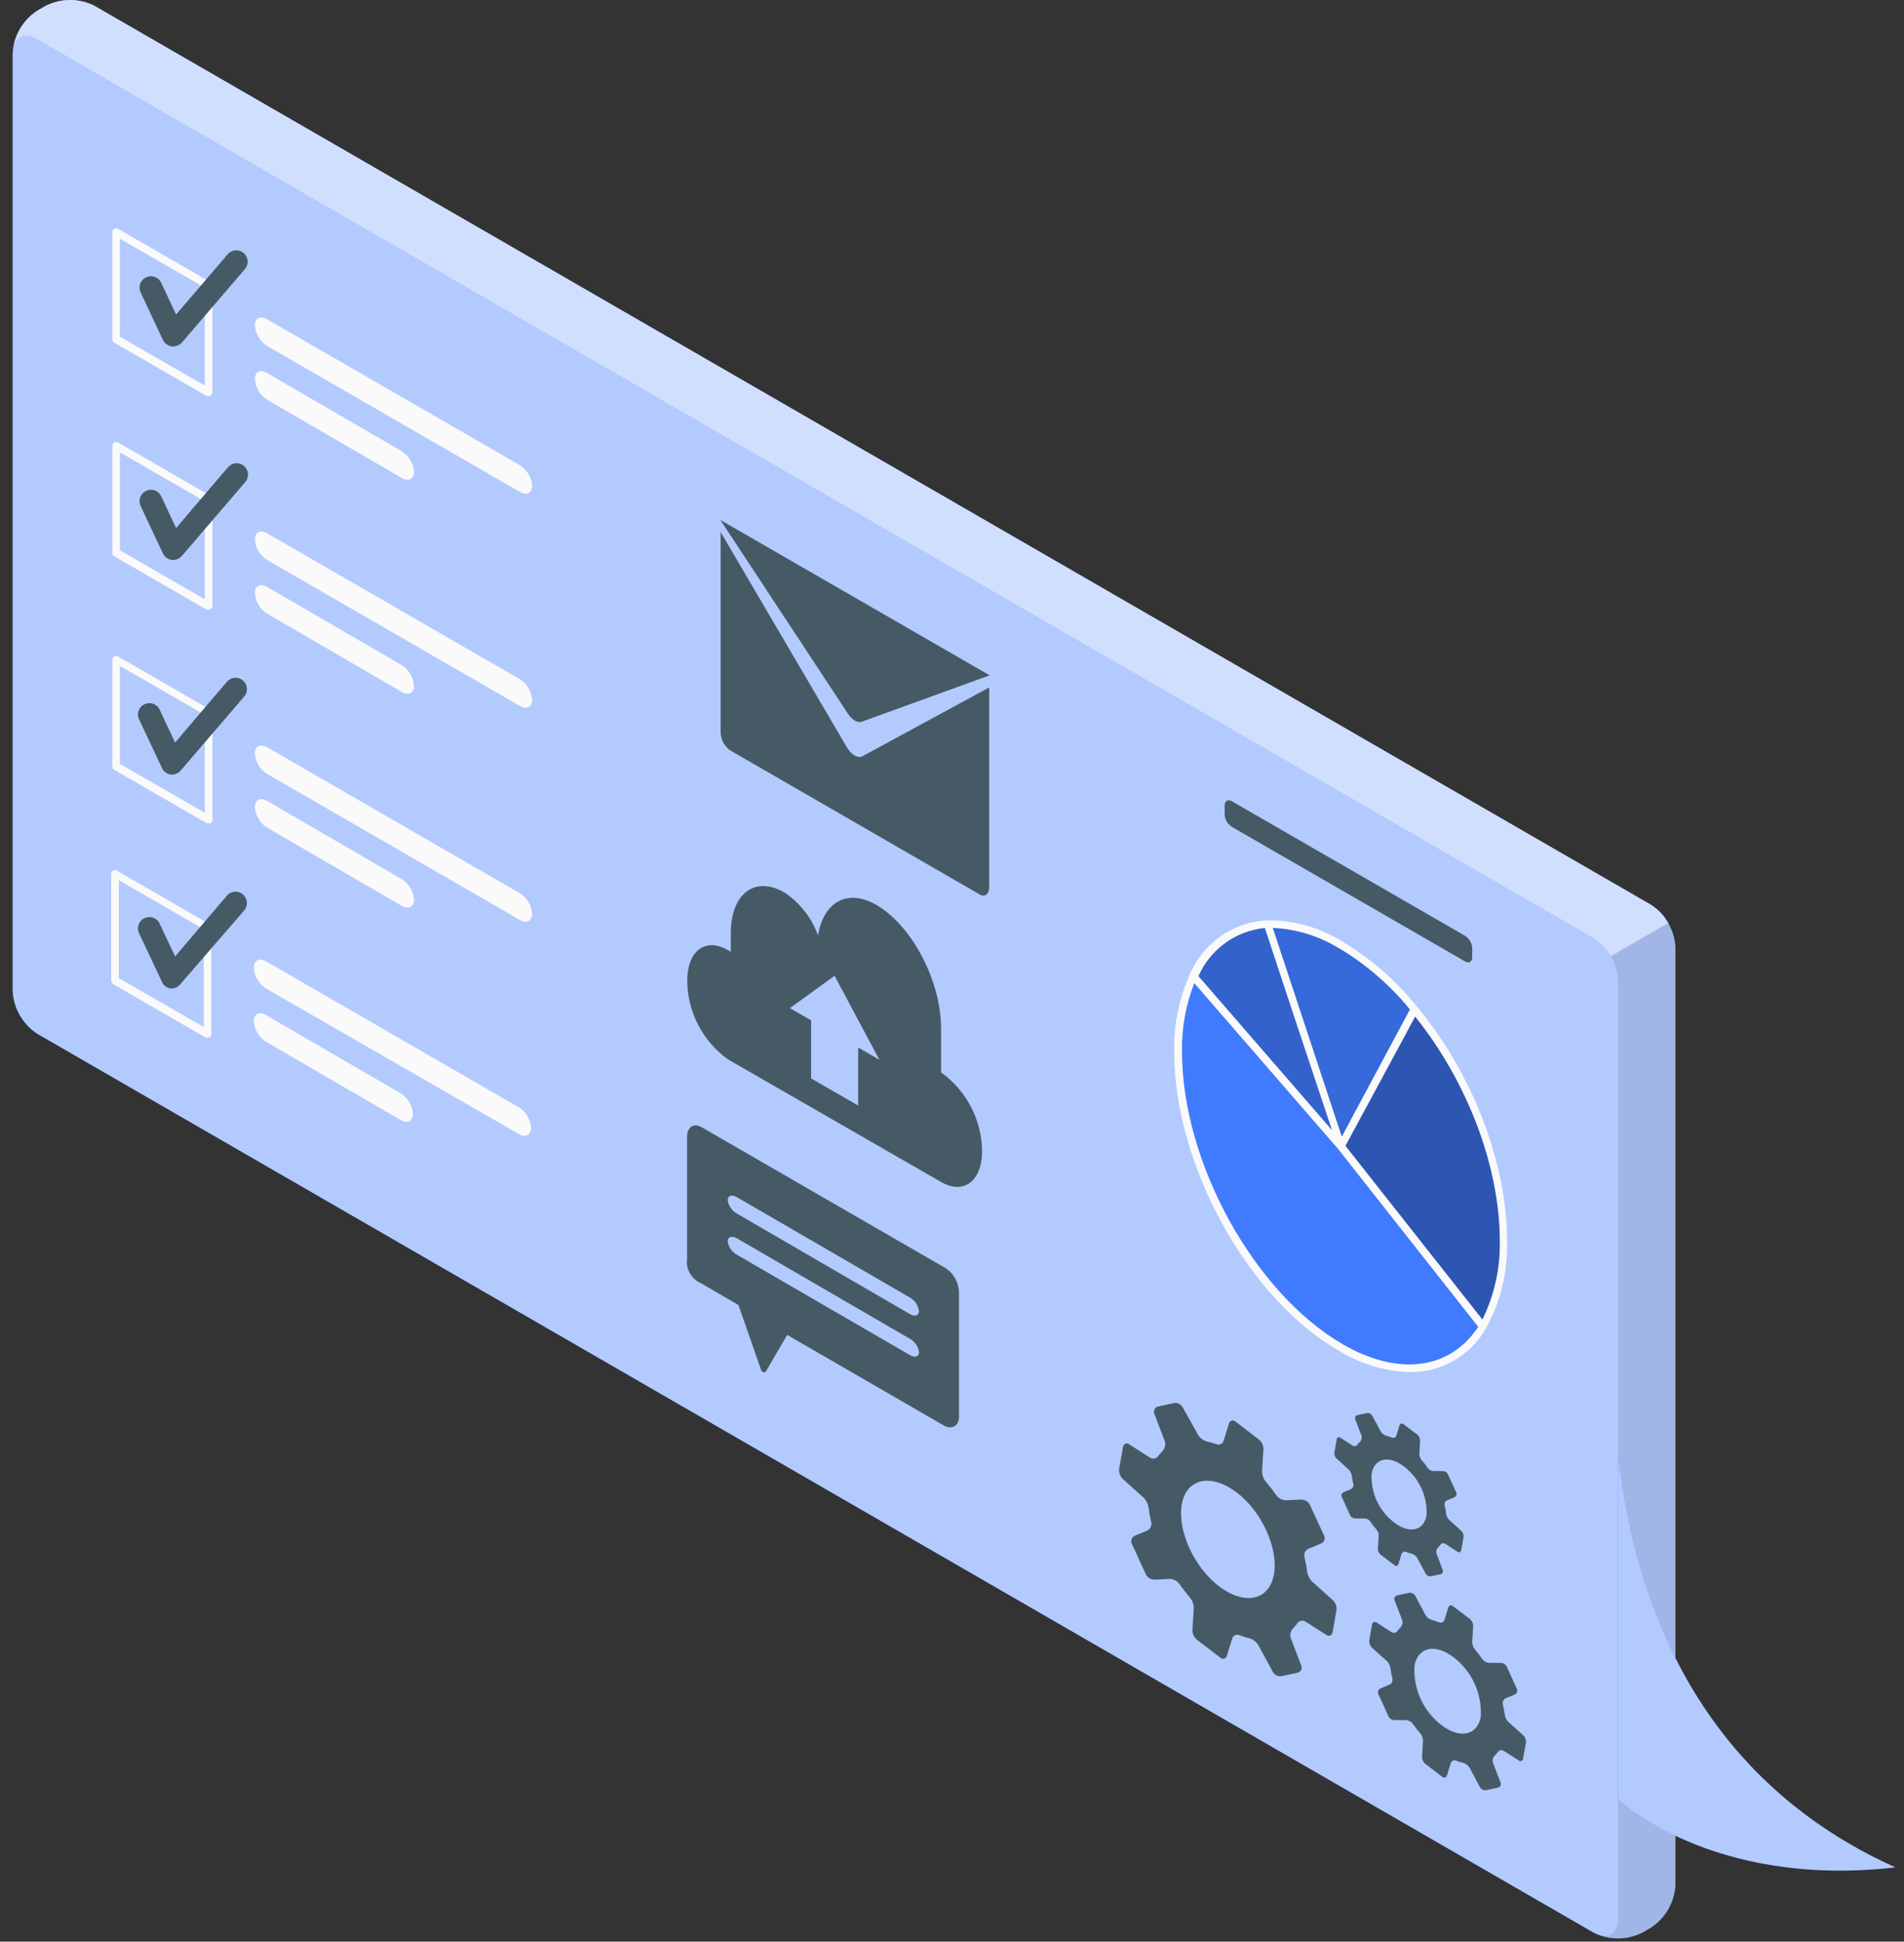 <svg width="103" height="105" viewBox="0 0 103 105" fill="none" xmlns="http://www.w3.org/2000/svg">
<rect x="0" y="0" width="103" height="105" fill="#333333" stroke="none"/>
<path d="M88.853 104.506L89.31 104.241C89.696 103.988 90.017 103.648 90.247 103.247C90.477 102.847 90.61 102.398 90.634 101.937V51.226C90.61 50.766 90.477 50.318 90.247 49.918C90.017 49.519 89.696 49.18 89.31 48.928L5.116 0.316C4.705 0.108 4.252 0 3.791 0C3.331 0 2.878 0.108 2.467 0.316L2.01 0.581C1.624 0.834 1.303 1.174 1.073 1.575C0.843 1.975 0.71 2.424 0.686 2.885V53.596C0.71 54.057 0.843 54.506 1.073 54.906C1.303 55.307 1.624 55.647 2.01 55.9L86.198 104.506C86.609 104.715 87.064 104.824 87.525 104.824C87.987 104.824 88.442 104.715 88.853 104.506Z" fill="#407BFF"/>
<path opacity="0.6" d="M88.853 104.506L89.31 104.241C89.696 103.988 90.017 103.648 90.247 103.247C90.477 102.847 90.61 102.398 90.634 101.937V51.226C90.61 50.766 90.477 50.318 90.247 49.918C90.017 49.519 89.696 49.18 89.31 48.928L5.116 0.316C4.705 0.108 4.252 0 3.791 0C3.331 0 2.878 0.108 2.467 0.316L2.01 0.581C1.624 0.834 1.303 1.174 1.073 1.575C0.843 1.975 0.71 2.424 0.686 2.885V53.596C0.71 54.057 0.843 54.506 1.073 54.906C1.303 55.307 1.624 55.647 2.01 55.9L86.198 104.506C86.609 104.715 87.064 104.824 87.525 104.824C87.987 104.824 88.442 104.715 88.853 104.506Z" fill="white"/>
<path opacity="0.4" d="M0.686 2.672C0.779 2.01 1.348 1.732 2.01 2.116L86.205 50.728C86.597 50.971 86.921 51.311 87.145 51.715L90.257 49.921C90.036 49.513 89.712 49.17 89.317 48.928L5.116 0.322C4.706 0.111 4.252 0.001 3.791 0.001C3.331 0.001 2.877 0.111 2.467 0.322L2.01 0.58C1.653 0.814 1.351 1.122 1.122 1.483C0.894 1.844 0.745 2.249 0.686 2.672Z" fill="white"/>
<path opacity="0.1" d="M86.423 104.612C86.812 104.767 87.231 104.838 87.65 104.82C88.068 104.802 88.479 104.695 88.853 104.506L89.317 104.241C89.702 103.987 90.022 103.647 90.252 103.246C90.483 102.846 90.615 102.398 90.641 101.937V51.226C90.627 50.758 90.493 50.302 90.25 49.902L87.138 51.696C87.379 52.097 87.513 52.553 87.529 53.02V103.738C87.529 104.499 87.046 104.85 86.423 104.612Z" fill="black"/>
<path d="M87.528 97.289C87.528 97.289 92.527 102.122 102.532 100.984C96.01 98.057 89.031 91.86 87.528 78.67V97.289Z" fill="#407BFF"/>
<path opacity="0.6" d="M87.528 97.289C87.528 97.289 92.527 102.122 102.532 100.984C96.01 98.057 89.031 91.86 87.528 78.67V97.289Z" fill="white"/>
<path d="M11.287 21.417C11.252 21.427 11.215 21.427 11.181 21.417L6.182 18.53C6.15 18.512 6.124 18.486 6.105 18.455C6.087 18.424 6.077 18.388 6.076 18.352V12.552C6.077 12.515 6.087 12.48 6.105 12.448C6.124 12.417 6.15 12.391 6.182 12.373C6.214 12.357 6.249 12.348 6.284 12.348C6.32 12.348 6.355 12.357 6.387 12.373L11.386 15.26C11.418 15.278 11.444 15.304 11.462 15.335C11.481 15.367 11.491 15.402 11.492 15.438V21.212C11.492 21.249 11.483 21.285 11.464 21.316C11.445 21.348 11.418 21.374 11.386 21.391C11.356 21.409 11.322 21.418 11.287 21.417ZM6.486 18.206L11.081 20.855V15.558L6.486 12.909V18.206Z" fill="#FAFAFA"/>
<path d="M11.287 32.971C11.252 32.978 11.216 32.978 11.181 32.971L6.182 30.084C6.15 30.066 6.124 30.04 6.105 30.009C6.087 29.978 6.077 29.942 6.076 29.906V24.099C6.078 24.064 6.09 24.03 6.109 24C6.128 23.97 6.154 23.945 6.185 23.928C6.216 23.911 6.25 23.902 6.286 23.902C6.321 23.902 6.356 23.91 6.387 23.927L11.386 26.814C11.418 26.831 11.445 26.857 11.464 26.888C11.483 26.92 11.492 26.956 11.492 26.992V32.766C11.491 32.803 11.481 32.838 11.462 32.869C11.444 32.901 11.418 32.927 11.386 32.945C11.355 32.96 11.321 32.969 11.287 32.971ZM6.486 29.76L11.081 32.408V27.112L6.486 24.463V29.76Z" fill="#FAFAFA"/>
<path d="M11.287 44.519C11.252 44.529 11.215 44.529 11.181 44.519L6.182 41.632C6.15 41.614 6.124 41.588 6.105 41.556C6.087 41.525 6.077 41.49 6.076 41.453V35.68C6.077 35.643 6.087 35.608 6.105 35.576C6.124 35.545 6.15 35.519 6.182 35.501C6.214 35.485 6.249 35.476 6.284 35.476C6.32 35.476 6.355 35.485 6.387 35.501L11.386 38.388C11.418 38.406 11.444 38.432 11.462 38.463C11.481 38.495 11.491 38.53 11.492 38.566V44.34C11.492 44.377 11.483 44.413 11.464 44.444C11.445 44.476 11.418 44.502 11.386 44.519C11.354 44.528 11.319 44.528 11.287 44.519ZM6.486 41.308L11.081 43.956V38.659L6.486 36.011V41.308Z" fill="#FAFAFA"/>
<path d="M14.451 17.266L28.124 25.158C28.313 25.279 28.472 25.443 28.587 25.636C28.702 25.829 28.77 26.047 28.786 26.271C28.786 26.668 28.488 26.82 28.124 26.602L14.451 18.709C14.262 18.59 14.103 18.428 13.988 18.236C13.873 18.044 13.805 17.827 13.789 17.604C13.783 17.206 14.081 17.041 14.451 17.266Z" fill="#FAFAFA"/>
<path d="M14.451 20.173L21.735 24.404C21.924 24.523 22.082 24.686 22.197 24.878C22.312 25.07 22.38 25.286 22.397 25.509C22.397 25.907 22.099 26.059 21.735 25.847L14.451 21.616C14.262 21.497 14.103 21.334 13.988 21.142C13.873 20.95 13.805 20.734 13.789 20.51C13.783 20.106 14.081 19.961 14.451 20.173Z" fill="#FAFAFA"/>
<path d="M14.451 28.84L28.124 36.732C28.313 36.852 28.471 37.015 28.586 37.207C28.701 37.399 28.77 37.615 28.786 37.838C28.786 38.235 28.488 38.387 28.124 38.176L14.451 30.283C14.262 30.164 14.103 30.002 13.988 29.809C13.873 29.617 13.805 29.401 13.789 29.177C13.783 28.78 14.081 28.628 14.451 28.84Z" fill="#FAFAFA"/>
<path d="M14.451 31.74L21.735 35.971C21.924 36.092 22.082 36.256 22.197 36.449C22.312 36.642 22.381 36.859 22.397 37.083C22.397 37.481 22.099 37.633 21.735 37.421L14.451 33.184C14.262 33.064 14.103 32.902 13.988 32.71C13.873 32.518 13.805 32.301 13.789 32.078C13.783 31.681 14.081 31.528 14.451 31.74Z" fill="#FAFAFA"/>
<path d="M14.451 40.407L28.124 48.306C28.314 48.425 28.472 48.588 28.587 48.78C28.703 48.972 28.771 49.188 28.786 49.412C28.786 49.809 28.488 49.961 28.124 49.75L14.451 41.851C14.261 41.732 14.102 41.569 13.987 41.377C13.872 41.185 13.804 40.968 13.789 40.745C13.783 40.348 14.081 40.215 14.451 40.407Z" fill="#FAFAFA"/>
<path d="M14.451 43.313L21.735 47.544C21.924 47.664 22.082 47.827 22.197 48.019C22.312 48.211 22.38 48.427 22.397 48.65C22.397 49.047 22.099 49.2 21.735 48.988L14.451 44.757C14.262 44.638 14.103 44.475 13.988 44.283C13.873 44.091 13.805 43.874 13.789 43.651C13.783 43.254 14.081 43.102 14.451 43.313Z" fill="#FAFAFA"/>
<path d="M9.374 18.736H9.294C9.194 18.719 9.098 18.679 9.016 18.619C8.933 18.56 8.865 18.482 8.818 18.392L7.593 15.783C7.535 15.637 7.535 15.475 7.592 15.329C7.65 15.183 7.761 15.065 7.903 14.998C8.045 14.932 8.207 14.921 8.356 14.97C8.505 15.019 8.63 15.122 8.705 15.26L9.526 17.008L12.334 13.73C12.442 13.615 12.591 13.546 12.749 13.537C12.907 13.529 13.063 13.582 13.183 13.685C13.303 13.788 13.379 13.934 13.395 14.091C13.41 14.249 13.365 14.406 13.267 14.531L9.824 18.544C9.704 18.663 9.543 18.732 9.374 18.736Z" fill="#455A64"/>
<path d="M9.374 30.283H9.294C9.194 30.266 9.098 30.226 9.016 30.167C8.933 30.107 8.865 30.029 8.818 29.939L7.593 27.33C7.535 27.184 7.535 27.022 7.592 26.876C7.65 26.73 7.761 26.612 7.903 26.546C8.045 26.479 8.207 26.469 8.356 26.517C8.505 26.566 8.63 26.669 8.705 26.807L9.526 28.555L12.353 25.244C12.462 25.129 12.611 25.06 12.769 25.052C12.927 25.043 13.082 25.096 13.203 25.199C13.323 25.302 13.399 25.448 13.414 25.605C13.43 25.763 13.384 25.921 13.287 26.046L9.844 30.058C9.785 30.125 9.713 30.18 9.632 30.219C9.551 30.257 9.463 30.279 9.374 30.283Z" fill="#455A64"/>
<path d="M11.227 56.106C11.193 56.115 11.156 56.115 11.121 56.106L6.122 53.219C6.091 53.201 6.064 53.175 6.046 53.143C6.027 53.112 6.017 53.076 6.016 53.04V47.266C6.017 47.23 6.027 47.194 6.046 47.163C6.064 47.132 6.091 47.106 6.122 47.088C6.153 47.068 6.189 47.058 6.225 47.058C6.261 47.058 6.297 47.068 6.328 47.088L11.326 49.974C11.358 49.993 11.384 50.019 11.403 50.05C11.421 50.081 11.432 50.117 11.432 50.153V55.927C11.432 55.963 11.421 55.999 11.403 56.03C11.384 56.061 11.358 56.087 11.326 56.106C11.294 56.115 11.26 56.115 11.227 56.106ZM6.427 52.894L11.022 55.543V50.246L6.427 47.597V52.894Z" fill="#FAFAFA"/>
<path d="M14.392 51.987L28.064 59.88C28.254 59.999 28.413 60.161 28.528 60.353C28.643 60.545 28.711 60.762 28.727 60.985C28.727 61.389 28.429 61.541 28.064 61.323L14.392 53.457C14.203 53.337 14.045 53.174 13.931 52.982C13.816 52.79 13.747 52.574 13.73 52.351C13.73 51.928 14.028 51.775 14.392 51.987Z" fill="#FAFAFA"/>
<path d="M14.392 54.894L21.675 59.125C21.864 59.245 22.022 59.407 22.137 59.599C22.252 59.791 22.321 60.008 22.337 60.231C22.337 60.628 22.039 60.78 21.675 60.568L14.392 56.337C14.203 56.217 14.045 56.054 13.931 55.863C13.816 55.671 13.747 55.455 13.73 55.232C13.73 54.828 14.028 54.682 14.392 54.894Z" fill="#FAFAFA"/>
<path d="M9.321 41.884H9.235C9.134 41.87 9.038 41.831 8.956 41.771C8.874 41.711 8.808 41.631 8.765 41.539L7.54 38.937C7.5 38.864 7.475 38.782 7.467 38.699C7.459 38.615 7.469 38.531 7.495 38.451C7.521 38.371 7.563 38.297 7.618 38.234C7.674 38.171 7.742 38.12 7.818 38.084C7.894 38.048 7.977 38.029 8.061 38.026C8.145 38.023 8.228 38.038 8.307 38.069C8.385 38.1 8.456 38.146 8.515 38.206C8.575 38.265 8.621 38.336 8.652 38.414L9.473 40.156L12.294 36.845C12.403 36.73 12.552 36.661 12.71 36.652C12.868 36.644 13.023 36.697 13.143 36.8C13.264 36.903 13.339 37.048 13.355 37.206C13.371 37.364 13.325 37.521 13.228 37.646L9.785 41.658C9.729 41.728 9.658 41.784 9.578 41.822C9.498 41.861 9.41 41.882 9.321 41.884Z" fill="#455A64"/>
<path d="M9.321 53.457H9.235C9.134 53.442 9.038 53.403 8.956 53.341C8.873 53.28 8.808 53.199 8.765 53.106L7.54 50.504C7.5 50.43 7.475 50.349 7.467 50.266C7.459 50.182 7.469 50.097 7.495 50.017C7.521 49.938 7.563 49.864 7.618 49.801C7.674 49.738 7.742 49.687 7.818 49.651C7.894 49.615 7.977 49.596 8.061 49.593C8.145 49.59 8.228 49.605 8.307 49.636C8.385 49.667 8.456 49.713 8.515 49.773C8.575 49.832 8.621 49.903 8.652 49.981L9.473 51.722L12.294 48.412C12.403 48.297 12.552 48.227 12.71 48.219C12.868 48.211 13.023 48.264 13.143 48.367C13.264 48.47 13.339 48.615 13.355 48.773C13.371 48.931 13.325 49.088 13.228 49.213L9.785 53.186C9.733 53.263 9.665 53.328 9.584 53.375C9.504 53.422 9.414 53.45 9.321 53.457Z" fill="#455A64"/>
<path d="M72.299 78.869L72.962 79.472C73.049 79.56 73.106 79.674 73.127 79.796C73.147 79.956 73.176 80.115 73.213 80.273C73.223 80.325 73.215 80.38 73.19 80.427C73.164 80.474 73.123 80.511 73.074 80.531L72.683 80.697C72.66 80.706 72.638 80.72 72.621 80.738C72.603 80.756 72.588 80.777 72.579 80.801C72.57 80.824 72.566 80.85 72.566 80.875C72.567 80.9 72.573 80.925 72.584 80.948L73.041 81.948C73.066 81.999 73.106 82.042 73.156 82.072C73.205 82.101 73.262 82.116 73.319 82.113H73.802C73.862 82.112 73.921 82.125 73.975 82.15C74.029 82.175 74.076 82.213 74.114 82.259C74.221 82.418 74.338 82.571 74.465 82.716C74.543 82.811 74.585 82.931 74.584 83.054L74.537 83.755C74.538 83.815 74.551 83.873 74.576 83.927C74.601 83.981 74.638 84.028 74.683 84.067L75.438 84.643C75.454 84.659 75.473 84.67 75.495 84.676C75.517 84.682 75.54 84.681 75.561 84.675C75.583 84.669 75.603 84.657 75.618 84.641C75.634 84.625 75.644 84.605 75.65 84.583L75.822 84.027C75.83 84.004 75.843 83.983 75.859 83.965C75.876 83.947 75.896 83.932 75.918 83.922C75.94 83.912 75.965 83.907 75.989 83.907C76.013 83.907 76.038 83.912 76.06 83.921C76.16 83.965 76.264 83.998 76.371 84.02C76.489 84.053 76.591 84.129 76.656 84.232L77.133 85.113C77.162 85.16 77.204 85.198 77.255 85.221C77.306 85.243 77.363 85.249 77.418 85.239L77.921 85.133C77.945 85.129 77.968 85.119 77.989 85.105C78.009 85.09 78.025 85.072 78.037 85.05C78.05 85.029 78.057 85.005 78.058 84.98C78.06 84.955 78.056 84.93 78.046 84.908L77.709 84.007C77.693 83.953 77.691 83.895 77.705 83.84C77.719 83.786 77.748 83.736 77.788 83.696C77.834 83.648 77.876 83.597 77.914 83.544C77.943 83.5 77.987 83.47 78.038 83.458C78.088 83.447 78.141 83.457 78.186 83.484L78.848 83.914C78.865 83.93 78.886 83.94 78.908 83.943C78.931 83.947 78.954 83.944 78.975 83.935C78.996 83.926 79.013 83.911 79.026 83.892C79.039 83.873 79.046 83.851 79.046 83.828L79.172 83.12C79.179 83.061 79.172 83.001 79.153 82.945C79.133 82.889 79.101 82.838 79.06 82.795L78.397 82.193C78.309 82.108 78.251 81.996 78.232 81.875C78.213 81.715 78.184 81.555 78.146 81.398C78.136 81.345 78.145 81.29 78.17 81.242C78.195 81.194 78.236 81.156 78.285 81.133L78.676 80.968C78.699 80.959 78.721 80.945 78.739 80.927C78.757 80.909 78.771 80.888 78.781 80.864C78.791 80.841 78.796 80.816 78.796 80.79C78.796 80.765 78.791 80.74 78.781 80.716L78.325 79.723C78.298 79.671 78.257 79.627 78.207 79.597C78.156 79.567 78.099 79.551 78.04 79.551H77.557C77.497 79.55 77.438 79.536 77.384 79.51C77.33 79.484 77.283 79.446 77.245 79.399C77.14 79.24 77.022 79.09 76.894 78.948C76.819 78.85 76.779 78.728 76.782 78.604L76.822 77.909C76.823 77.849 76.812 77.789 76.788 77.734C76.764 77.68 76.728 77.63 76.683 77.591L75.921 77.015C75.905 76.999 75.885 76.988 75.862 76.983C75.84 76.977 75.817 76.978 75.795 76.985C75.774 76.992 75.754 77.004 75.739 77.021C75.724 77.038 75.713 77.059 75.709 77.081L75.537 77.631C75.531 77.655 75.519 77.678 75.503 77.697C75.487 77.716 75.467 77.732 75.444 77.742C75.421 77.752 75.396 77.757 75.371 77.756C75.346 77.755 75.321 77.749 75.299 77.737C75.197 77.698 75.093 77.665 74.988 77.638C74.869 77.606 74.767 77.53 74.703 77.426L74.226 76.545C74.198 76.497 74.155 76.459 74.104 76.436C74.053 76.413 73.996 76.407 73.941 76.419L73.438 76.525C73.414 76.529 73.391 76.539 73.371 76.553C73.35 76.567 73.334 76.586 73.321 76.608C73.309 76.629 73.302 76.653 73.301 76.678C73.299 76.703 73.303 76.727 73.312 76.75L73.657 77.651C73.67 77.705 73.67 77.762 73.656 77.816C73.642 77.871 73.615 77.921 73.577 77.962C73.53 78.01 73.485 78.061 73.445 78.114C73.416 78.158 73.372 78.188 73.321 78.2C73.27 78.211 73.217 78.201 73.173 78.174L72.511 77.75C72.495 77.735 72.474 77.725 72.452 77.721C72.43 77.717 72.408 77.72 72.387 77.728C72.367 77.736 72.349 77.75 72.335 77.768C72.322 77.786 72.314 77.807 72.313 77.83L72.187 78.545C72.179 78.604 72.185 78.664 72.205 78.72C72.224 78.776 72.257 78.828 72.299 78.869ZM74.2 79.69C74.352 78.849 75.133 78.677 75.954 79.306C76.358 79.615 76.68 80.018 76.892 80.479C77.104 80.941 77.201 81.447 77.172 81.954C77.02 82.789 76.239 82.961 75.418 82.332C75.015 82.025 74.693 81.623 74.48 81.162C74.268 80.702 74.172 80.197 74.2 79.69Z" fill="#455A64"/>
<path d="M74.212 89.099L75.02 89.82C75.129 89.924 75.199 90.062 75.219 90.211C75.244 90.405 75.28 90.597 75.325 90.787C75.339 90.851 75.33 90.918 75.3 90.976C75.269 91.034 75.22 91.08 75.159 91.105L74.682 91.304C74.626 91.328 74.582 91.374 74.56 91.431C74.537 91.488 74.539 91.552 74.563 91.608L75.113 92.82C75.145 92.881 75.194 92.931 75.254 92.966C75.313 93.001 75.381 93.019 75.45 93.018H76.04C76.112 93.02 76.184 93.037 76.249 93.069C76.314 93.101 76.371 93.147 76.417 93.204C76.549 93.392 76.69 93.573 76.841 93.747C76.932 93.864 76.981 94.009 76.98 94.157L76.927 95.005C76.927 95.076 76.943 95.147 76.973 95.212C77.002 95.277 77.046 95.335 77.099 95.382L78.019 96.084C78.039 96.104 78.064 96.118 78.091 96.125C78.118 96.132 78.146 96.131 78.173 96.123C78.199 96.115 78.223 96.099 78.242 96.078C78.26 96.058 78.272 96.032 78.278 96.005L78.483 95.343C78.492 95.314 78.506 95.288 78.526 95.266C78.545 95.244 78.569 95.226 78.596 95.213C78.623 95.201 78.652 95.194 78.681 95.193C78.711 95.193 78.74 95.198 78.767 95.21C78.89 95.26 79.016 95.3 79.145 95.329C79.29 95.368 79.415 95.461 79.496 95.587L80.065 96.653C80.102 96.711 80.155 96.756 80.218 96.783C80.28 96.81 80.349 96.818 80.416 96.806L81.025 96.673C81.055 96.669 81.083 96.657 81.108 96.64C81.132 96.623 81.152 96.6 81.167 96.574C81.182 96.548 81.19 96.519 81.192 96.489C81.194 96.459 81.189 96.43 81.178 96.402L80.76 95.316C80.742 95.25 80.741 95.18 80.759 95.114C80.776 95.047 80.811 94.987 80.86 94.939C80.916 94.88 80.969 94.818 81.019 94.753C81.053 94.701 81.106 94.664 81.166 94.651C81.227 94.637 81.29 94.648 81.343 94.68L82.151 95.197C82.171 95.216 82.197 95.229 82.224 95.234C82.251 95.239 82.279 95.236 82.305 95.225C82.331 95.215 82.353 95.197 82.369 95.175C82.385 95.152 82.395 95.125 82.396 95.097L82.548 94.237C82.556 94.165 82.547 94.093 82.523 94.025C82.499 93.958 82.46 93.897 82.409 93.846L81.601 93.124C81.496 93.018 81.426 92.882 81.403 92.734C81.377 92.54 81.342 92.348 81.297 92.158C81.283 92.093 81.293 92.025 81.323 91.966C81.353 91.907 81.402 91.861 81.462 91.833L81.939 91.641C81.996 91.615 82.04 91.568 82.062 91.51C82.084 91.452 82.083 91.387 82.058 91.33L81.509 90.125C81.477 90.064 81.428 90.013 81.368 89.977C81.308 89.942 81.24 89.925 81.171 89.926H80.582C80.509 89.925 80.438 89.908 80.372 89.876C80.307 89.844 80.25 89.798 80.204 89.741C80.073 89.551 79.931 89.367 79.781 89.191C79.689 89.074 79.641 88.93 79.641 88.781L79.695 87.933C79.695 87.862 79.679 87.791 79.65 87.726C79.62 87.661 79.576 87.603 79.522 87.556L78.602 86.861C78.582 86.841 78.558 86.827 78.531 86.82C78.504 86.813 78.475 86.814 78.449 86.822C78.422 86.83 78.398 86.846 78.38 86.867C78.361 86.887 78.349 86.913 78.344 86.94L78.138 87.602C78.13 87.631 78.115 87.657 78.096 87.679C78.076 87.701 78.052 87.719 78.025 87.732C77.999 87.744 77.97 87.751 77.94 87.751C77.91 87.752 77.881 87.746 77.854 87.735C77.73 87.686 77.604 87.644 77.476 87.609C77.332 87.572 77.207 87.482 77.126 87.357L76.556 86.291C76.52 86.234 76.467 86.188 76.404 86.161C76.342 86.133 76.272 86.126 76.205 86.139L75.596 86.272C75.566 86.276 75.538 86.288 75.514 86.305C75.489 86.322 75.469 86.344 75.454 86.37C75.44 86.397 75.431 86.426 75.429 86.456C75.427 86.485 75.432 86.515 75.444 86.543L75.861 87.629C75.879 87.695 75.879 87.765 75.862 87.831C75.844 87.897 75.81 87.957 75.761 88.006C75.705 88.065 75.652 88.127 75.603 88.192C75.569 88.244 75.516 88.28 75.455 88.294C75.395 88.308 75.331 88.297 75.278 88.264L74.47 87.741C74.449 87.725 74.423 87.714 74.396 87.711C74.369 87.707 74.342 87.711 74.317 87.722C74.291 87.733 74.27 87.75 74.254 87.772C74.238 87.794 74.228 87.82 74.225 87.847L74.073 88.708C74.066 88.779 74.075 88.851 74.099 88.919C74.123 88.986 74.162 89.048 74.212 89.099ZM76.516 90.085C76.695 89.072 77.642 88.86 78.635 89.622C79.124 89.996 79.514 90.484 79.77 91.044C80.027 91.604 80.142 92.218 80.105 92.833C79.926 93.846 78.979 94.051 77.986 93.296C77.497 92.922 77.107 92.434 76.851 91.874C76.595 91.314 76.48 90.7 76.516 90.085Z" fill="#455A64"/>
<path d="M60.739 79.981L61.864 80.988C62.007 81.137 62.102 81.326 62.136 81.531C62.169 81.8 62.217 82.068 62.281 82.332C62.299 82.42 62.286 82.512 62.245 82.592C62.204 82.673 62.138 82.737 62.056 82.775L61.394 83.047C61.354 83.063 61.318 83.087 61.288 83.117C61.258 83.147 61.234 83.183 61.218 83.222C61.202 83.262 61.194 83.304 61.195 83.347C61.195 83.389 61.205 83.432 61.222 83.471L61.99 85.146C62.034 85.232 62.101 85.304 62.185 85.353C62.268 85.402 62.363 85.427 62.46 85.424L63.274 85.384C63.374 85.385 63.473 85.409 63.562 85.454C63.652 85.499 63.73 85.563 63.791 85.642C63.976 85.907 64.175 86.159 64.38 86.404C64.511 86.564 64.581 86.766 64.579 86.973L64.506 88.145C64.504 88.245 64.524 88.343 64.565 88.434C64.607 88.524 64.668 88.605 64.744 88.668L66.016 89.641C66.043 89.669 66.077 89.688 66.115 89.697C66.152 89.706 66.192 89.705 66.228 89.693C66.265 89.681 66.298 89.66 66.323 89.631C66.349 89.602 66.366 89.567 66.373 89.529L66.658 88.609C66.67 88.568 66.691 88.531 66.718 88.5C66.746 88.469 66.78 88.444 66.819 88.427C66.857 88.41 66.899 88.401 66.941 88.402C66.983 88.402 67.024 88.412 67.062 88.43C67.232 88.496 67.407 88.551 67.585 88.595C67.781 88.65 67.951 88.775 68.061 88.946L68.863 90.423C68.91 90.504 68.981 90.568 69.067 90.607C69.152 90.646 69.247 90.658 69.339 90.641L70.187 90.456C70.227 90.449 70.265 90.433 70.298 90.409C70.332 90.386 70.359 90.355 70.38 90.32C70.4 90.285 70.412 90.245 70.415 90.205C70.419 90.164 70.413 90.123 70.399 90.085L69.823 88.576C69.798 88.484 69.797 88.388 69.82 88.297C69.844 88.205 69.89 88.121 69.955 88.052C70.035 87.972 70.108 87.886 70.174 87.794C70.197 87.758 70.226 87.727 70.261 87.702C70.296 87.677 70.336 87.66 70.378 87.651C70.42 87.641 70.463 87.641 70.505 87.648C70.548 87.656 70.588 87.672 70.624 87.695L71.749 88.41C71.778 88.434 71.813 88.451 71.85 88.457C71.888 88.462 71.926 88.458 71.961 88.444C71.996 88.429 72.026 88.405 72.048 88.375C72.07 88.344 72.084 88.308 72.087 88.271L72.299 87.079C72.31 86.98 72.298 86.88 72.265 86.786C72.232 86.692 72.178 86.606 72.107 86.536L70.981 85.53C70.836 85.382 70.741 85.192 70.71 84.987C70.677 84.719 70.628 84.454 70.564 84.192C70.545 84.103 70.557 84.01 70.6 83.928C70.642 83.847 70.712 83.784 70.796 83.749L71.458 83.471C71.498 83.456 71.535 83.432 71.566 83.402C71.597 83.372 71.621 83.336 71.637 83.296C71.653 83.257 71.661 83.214 71.66 83.171C71.659 83.128 71.649 83.086 71.63 83.047L70.862 81.378C70.817 81.292 70.75 81.22 70.667 81.17C70.584 81.12 70.489 81.094 70.392 81.094L69.578 81.133C69.478 81.133 69.38 81.11 69.291 81.067C69.201 81.023 69.123 80.96 69.061 80.882C68.876 80.617 68.677 80.359 68.472 80.12C68.342 79.959 68.272 79.758 68.273 79.551L68.346 78.372C68.348 78.273 68.328 78.174 68.287 78.084C68.246 77.993 68.184 77.913 68.108 77.849L66.837 76.876C66.809 76.849 66.775 76.83 66.737 76.821C66.7 76.811 66.661 76.813 66.624 76.824C66.587 76.836 66.554 76.857 66.529 76.886C66.503 76.915 66.486 76.951 66.479 76.989L66.194 77.915C66.182 77.956 66.162 77.993 66.134 78.024C66.106 78.055 66.072 78.081 66.033 78.097C65.995 78.115 65.954 78.123 65.912 78.122C65.87 78.122 65.828 78.112 65.79 78.094C65.63 78.038 65.466 77.992 65.3 77.955C65.101 77.904 64.928 77.778 64.817 77.604L63.976 76.095C63.929 76.014 63.858 75.949 63.772 75.91C63.687 75.871 63.592 75.859 63.499 75.876L62.652 76.062C62.612 76.07 62.574 76.086 62.54 76.11C62.507 76.135 62.479 76.166 62.459 76.201C62.439 76.237 62.427 76.277 62.424 76.318C62.42 76.359 62.426 76.4 62.44 76.439L63.016 77.949C63.042 78.04 63.044 78.136 63.021 78.228C62.997 78.32 62.95 78.404 62.884 78.472C62.804 78.552 62.731 78.638 62.665 78.73C62.618 78.802 62.544 78.852 62.46 78.871C62.376 78.889 62.288 78.874 62.215 78.829L61.09 78.108C61.06 78.083 61.025 78.067 60.987 78.061C60.949 78.055 60.91 78.06 60.875 78.076C60.84 78.091 60.81 78.115 60.788 78.147C60.767 78.178 60.754 78.215 60.752 78.253L60.54 79.445C60.531 79.543 60.544 79.643 60.578 79.736C60.613 79.829 60.667 79.912 60.739 79.981ZM63.93 81.352C64.181 79.948 65.499 79.663 66.876 80.69C68.254 81.716 69.167 83.735 68.916 85.139C68.664 86.543 67.346 86.834 65.969 85.801C64.592 84.768 63.685 82.762 63.93 81.352Z" fill="#455A64"/>
<path d="M76.506 54.583C79.366 58.026 81.319 62.839 81.319 67.07C81.374 68.686 80.992 70.287 80.214 71.705L72.526 61.959L76.506 54.583Z" fill="#407BFF"/>
<path opacity="0.3" d="M76.506 54.583C79.366 58.026 81.319 62.839 81.319 67.07C81.374 68.686 80.992 70.287 80.214 71.705L72.526 61.959L76.506 54.583Z" fill="black"/>
<path d="M68.559 49.974C69.964 49.959 71.344 50.349 72.532 51.1C74.053 52.015 75.398 53.194 76.505 54.583L72.532 61.985L68.559 49.974Z" fill="#407BFF"/>
<path opacity="0.15" d="M68.559 49.974C69.964 49.959 71.344 50.349 72.532 51.1C74.053 52.015 75.398 53.194 76.505 54.583L72.532 61.985L68.559 49.974Z" fill="black"/>
<path d="M64.547 52.795C64.882 51.996 65.437 51.308 66.147 50.811C66.857 50.314 67.694 50.029 68.559 49.987L72.532 61.998L64.547 52.795Z" fill="#407BFF"/>
<path opacity="0.2" d="M64.547 52.795C64.882 51.996 65.437 51.308 66.147 50.811C66.857 50.314 67.694 50.029 68.559 49.987L72.532 61.998L64.547 52.795Z" fill="black"/>
<path d="M64.546 52.795L72.525 61.998L80.212 71.745C78.702 74.194 75.829 74.79 72.525 72.877C67.671 70.076 63.725 62.945 63.725 56.913C63.689 55.496 63.97 54.09 64.546 52.795Z" fill="#407BFF"/>
<path d="M81.524 67.07C81.524 62.906 79.663 58.065 76.664 54.45C75.541 53.045 74.175 51.852 72.632 50.928C71.41 50.157 69.991 49.755 68.547 49.769C67.644 49.814 66.773 50.112 66.033 50.63C65.293 51.148 64.714 51.864 64.362 52.696C63.772 54.017 63.484 55.453 63.521 56.9C63.521 62.965 67.494 70.209 72.427 73.042C73.579 73.756 74.899 74.156 76.254 74.201C77.091 74.211 77.915 73.997 78.641 73.582C79.368 73.166 79.97 72.564 80.385 71.837C81.188 70.38 81.581 68.733 81.524 67.07ZM80.2 71.367L75.181 65.004L72.784 61.965L76.002 56.006L76.552 54.973C79.385 58.489 81.133 63.111 81.133 67.097C81.167 68.576 80.842 70.041 80.187 71.367H80.2ZM72.44 51.279C73.9 52.151 75.197 53.272 76.273 54.589L72.586 61.469L68.865 50.213V50.18C70.126 50.237 71.352 50.615 72.427 51.279H72.44ZM68.427 50.186L70.07 55.159L72.056 61.118L64.832 52.788C65.145 52.076 65.641 51.459 66.271 51.002C66.9 50.544 67.64 50.263 68.414 50.186H68.427ZM72.645 72.698C67.845 69.924 63.945 62.846 63.945 56.907C63.914 55.628 64.139 54.356 64.607 53.166L72.38 62.124L79.968 71.751C78.445 74.069 75.651 74.439 72.632 72.692L72.645 72.698Z" fill="#FAFAFA"/>
<path d="M79.26 50.61L66.634 43.327C66.422 43.208 66.25 43.327 66.25 43.552V44.048C66.257 44.181 66.295 44.311 66.362 44.426C66.429 44.541 66.522 44.639 66.634 44.711L79.26 51.994C79.472 52.113 79.644 51.994 79.644 51.769V51.272C79.637 51.139 79.599 51.01 79.532 50.895C79.465 50.78 79.372 50.682 79.26 50.61Z" fill="#455A64"/>
<path d="M39.48 40.566L52.988 48.365C53.272 48.531 53.511 48.365 53.511 47.968V37.176L46.631 40.91C46.393 41.009 46.069 40.824 45.837 40.453L38.984 28.773V39.553C38.981 39.749 39.025 39.943 39.111 40.119C39.197 40.295 39.324 40.448 39.48 40.566Z" fill="#455A64"/>
<path d="M53.536 36.52L38.97 28.118L45.869 38.593C46.094 38.937 46.392 39.109 46.617 39.03L53.536 36.52Z" fill="#455A64"/>
<path d="M37.176 53.053C37.186 53.885 37.393 54.703 37.778 55.44C38.163 56.178 38.717 56.814 39.394 57.297L50.908 63.918C52.133 64.627 53.126 63.872 53.126 62.237C53.116 61.405 52.91 60.587 52.524 59.85C52.139 59.112 51.585 58.476 50.908 57.992V55.615C50.908 53.047 49.339 50.054 47.406 48.935C45.843 48.034 44.545 48.776 44.254 50.584C43.911 49.638 43.276 48.826 42.44 48.266C40.837 47.339 39.533 48.326 39.533 50.471V51.471L39.407 51.398C38.156 50.663 37.176 51.418 37.176 53.053ZM42.731 54.516L45.148 52.768L47.571 57.31L46.426 56.648V59.787L43.877 58.317V55.178L42.731 54.516Z" fill="#455A64"/>
<path d="M51.675 69.143C51.54 68.896 51.341 68.69 51.099 68.547L37.982 60.972C37.605 60.754 37.32 60.866 37.201 61.211C37.18 61.286 37.169 61.364 37.168 61.442V68.063C37.13 68.335 37.183 68.611 37.316 68.85C37.45 69.089 37.658 69.278 37.909 69.388L39.949 70.573L41.174 74.089C41.181 74.113 41.195 74.136 41.213 74.154C41.231 74.173 41.253 74.187 41.278 74.195C41.302 74.203 41.328 74.206 41.354 74.202C41.38 74.199 41.404 74.189 41.425 74.175L42.584 72.188L51.046 77.081C51.099 77.116 51.157 77.143 51.218 77.161C51.582 77.267 51.88 77.055 51.88 76.611V69.99C51.885 69.695 51.814 69.403 51.675 69.143ZM49.225 73.281L39.863 67.852C39.728 67.778 39.613 67.674 39.526 67.547C39.44 67.421 39.385 67.275 39.366 67.123C39.366 66.878 39.584 66.812 39.863 66.964L49.225 72.4C49.357 72.474 49.47 72.578 49.555 72.703C49.64 72.828 49.695 72.972 49.715 73.122C49.715 73.367 49.496 73.44 49.225 73.281ZM49.225 71.063L39.863 65.627C39.729 65.553 39.614 65.448 39.528 65.322C39.442 65.195 39.386 65.05 39.366 64.898C39.366 64.653 39.584 64.581 39.863 64.74L49.225 70.169C49.358 70.245 49.472 70.351 49.557 70.478C49.642 70.606 49.696 70.752 49.715 70.904C49.715 71.142 49.496 71.222 49.225 71.063Z" fill="#455A64"/>
</svg>

